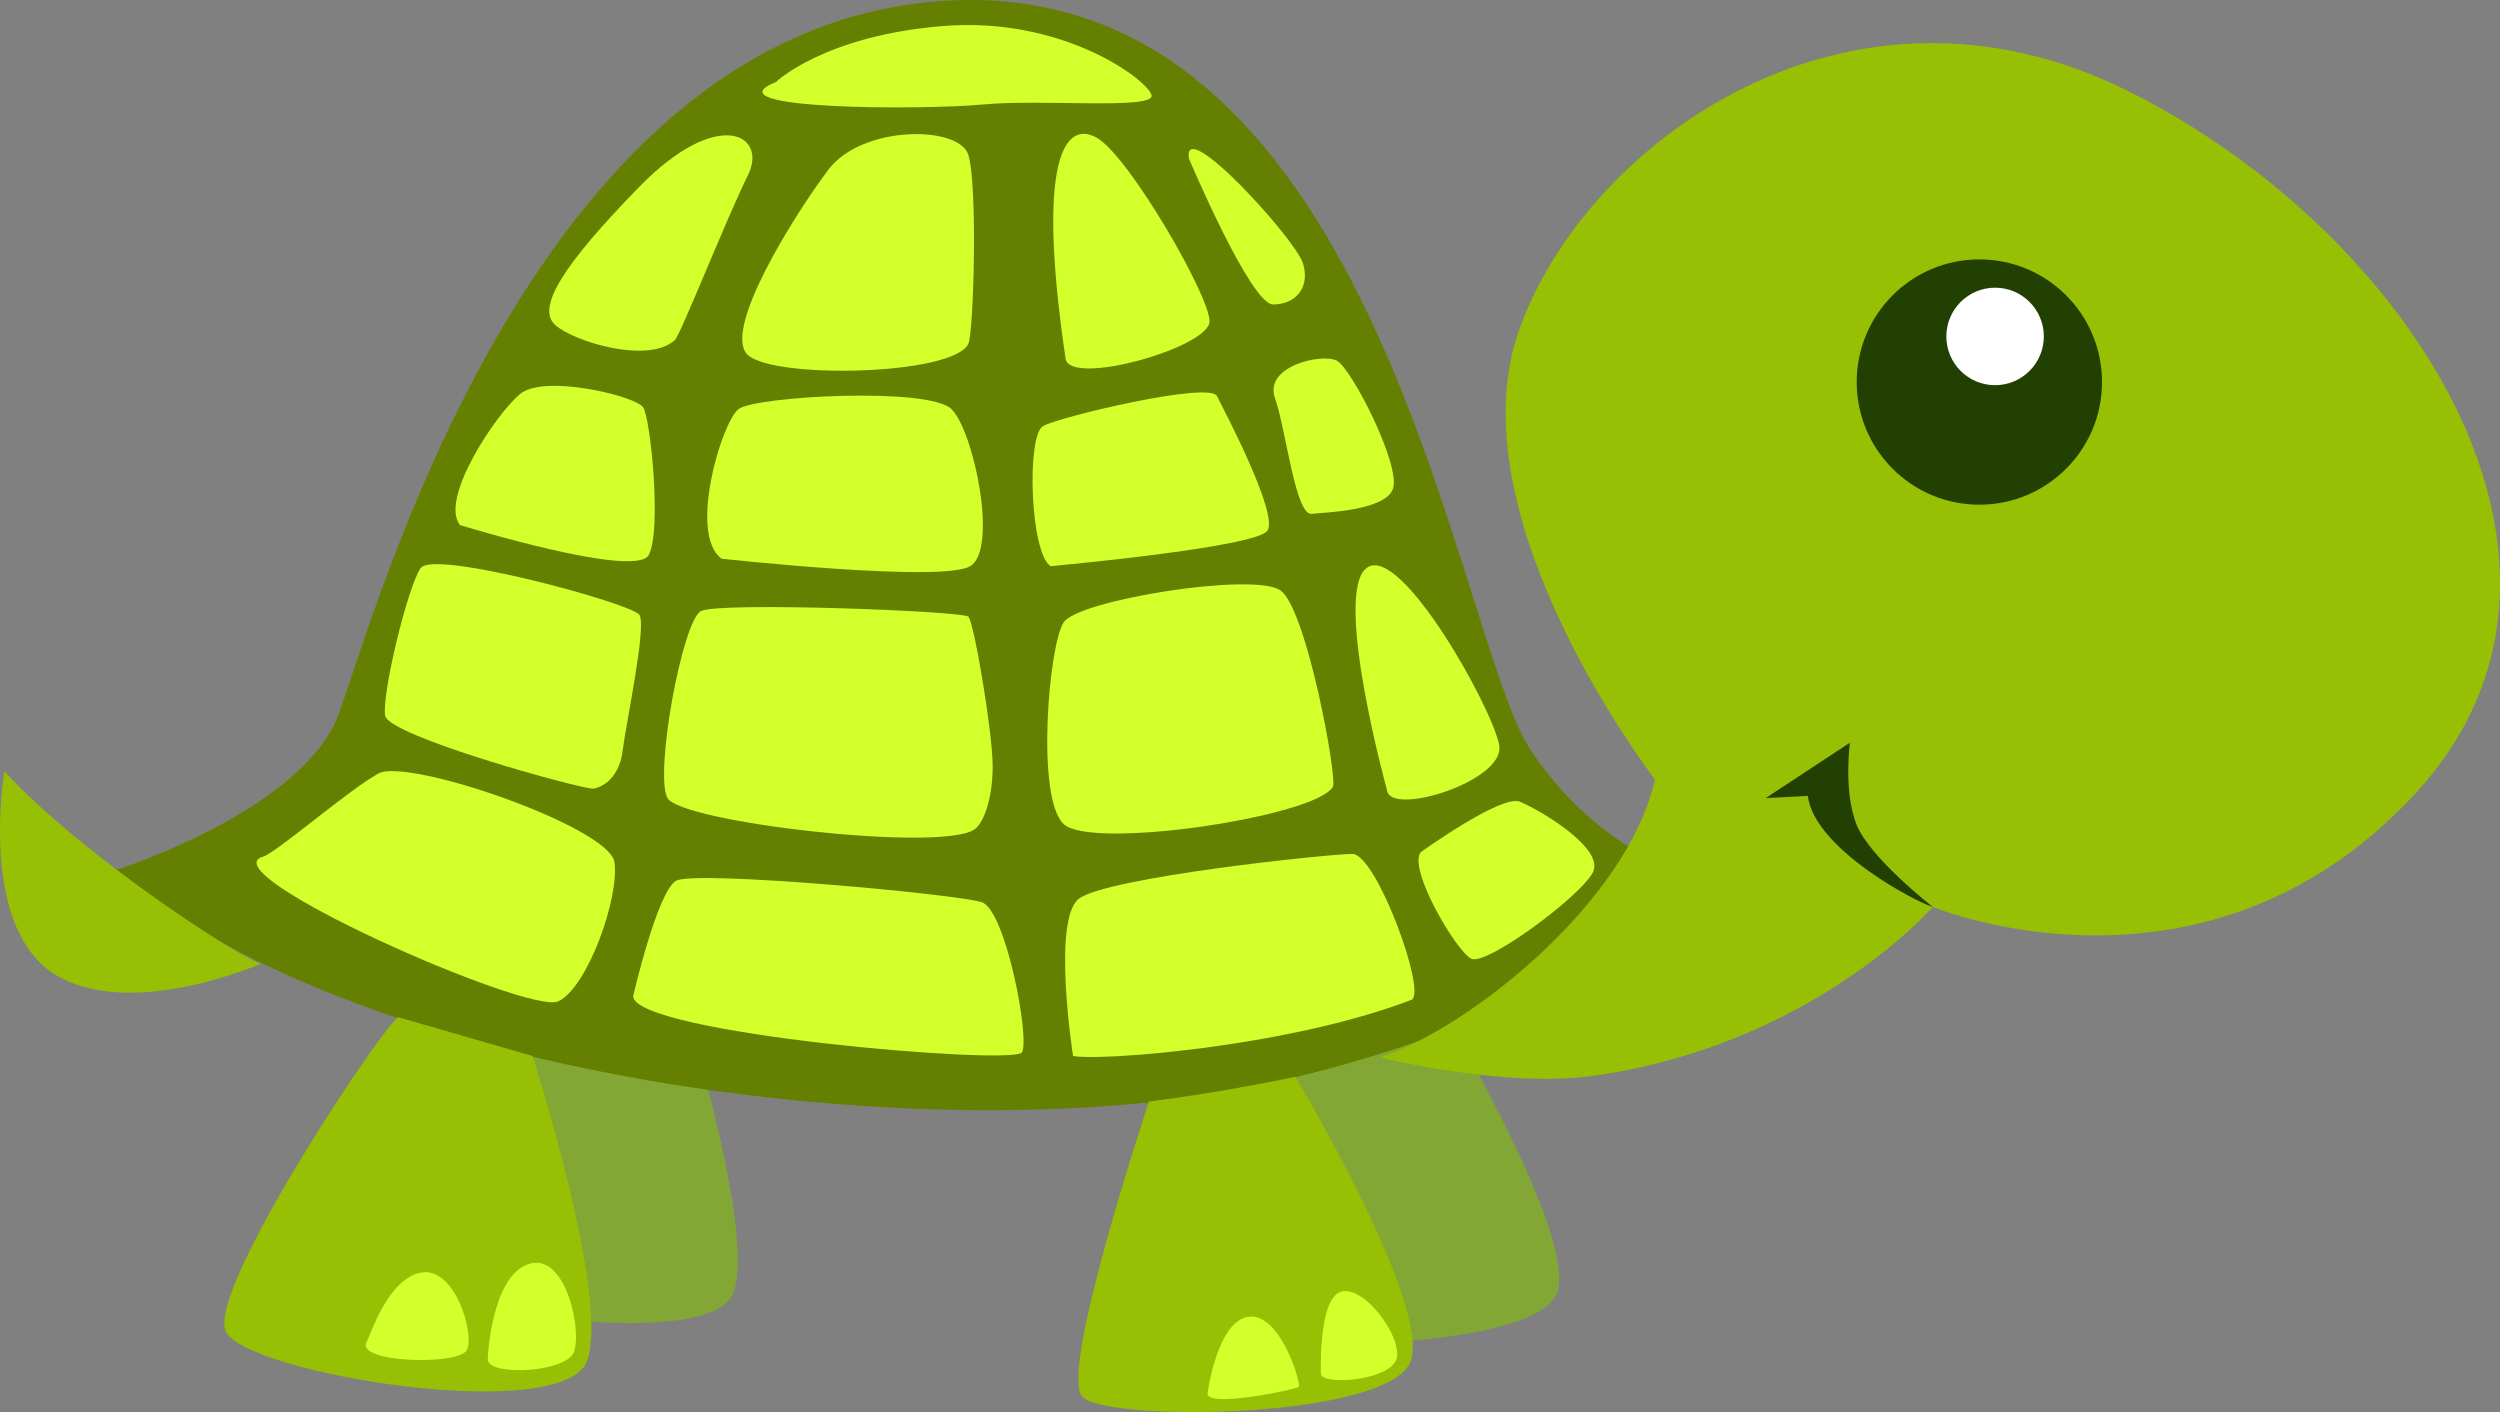 <?xml version="1.0" encoding="UTF-8" standalone="no"?>
<!-- Generator: Adobe Illustrator 22.0.1, SVG Export Plug-In . SVG Version: 6.00 Build 0)  -->

<svg
   version="1.1"
   x="0px"
   y="0px"
   viewBox="0 0 643.7 363.58"
   xml:space="preserve"
   id="svg179"
   sodipodi:docname="logo.svg"
   width="643.7"
   height="363.58"
   inkscape:version="1.1.2 (b8e25be8, 2022-02-05)"
   xmlns:inkscape="http://www.inkscape.org/namespaces/inkscape"
   xmlns:sodipodi="http://sodipodi.sourceforge.net/DTD/sodipodi-0.dtd"
   xmlns="http://www.w3.org/2000/svg"
   xmlns:svg="http://www.w3.org/2000/svg"><rect x="0" y="0" width="643.7" height="363.58" fill="#808080" stroke="none"/><defs
   id="defs183" /><sodipodi:namedview
   id="namedview181"
   pagecolor="#ffffff"
   bordercolor="#666666"
   borderopacity="1.0"
   inkscape:pageshadow="2"
   inkscape:pageopacity="0.0"
   inkscape:pagecheckerboard="0"
   showgrid="false"
   fit-margin-top="0"
   fit-margin-left="0"
   fit-margin-right="0"
   fit-margin-bottom="0"
   inkscape:zoom="1.0384855"
   inkscape:cx="20.703227"
   inkscape:cy="118.92319"
   inkscape:window-width="1920"
   inkscape:window-height="1075"
   inkscape:window-x="0"
   inkscape:window-y="25"
   inkscape:window-maximized="1"
   inkscape:current-layer="svg179" />
<g
   id="Layer_1"
   transform="translate(-49.419,-239.018)">
	<g
   id="g175">
		<path
   style="fill:#82a734"
   d="m 189.7,483.747 c -2.515,0 -49.458,69.576 -44.428,80.474 5.03,10.898 87.18,24.31 93.048,7.544 5.868,-16.766 -14.251,-78.797 -14.251,-78.797 z"
   id="path113" />
		<path
   style="fill:#82a734"
   d="m 383.34,503.866 c 0,0 -23.471,70.415 -17.604,77.121 5.868,6.706 79.635,5.868 84.665,-9.221 5.03,-15.089 -30.178,-73.768 -30.178,-73.768 0,0 -31.015,7.544 -36.883,5.868 z"
   id="path115" />
		<path
   style="fill:#658000"
   d="m 78.975,463.154 c 0,0 48.101,-15.252 57.487,-39.889 9.386,-24.637 50.448,-180.673 159.555,-184.192 109.107,-3.52 127.879,164.248 147.823,193.578 19.944,29.33 45.755,32.85 45.755,32.85 0,0 -34.023,35.196 -114.973,52.794 -80.952,17.597 -229.948,-10e-4 -295.647,-55.141 z"
   id="path117" />
		<path
   style="fill:#97bf04"
   d="m 404.774,511.269 c 23.252,-7.6 63.975,-40.414 70.742,-71.579 0,0 -51.621,-66.872 -35.196,-114.974 16.425,-48.101 84.47,-98.549 157.209,-62.18 72.739,36.369 127.879,122.013 73.911,180.673 -53.967,58.66 -124.359,29.33 -124.359,29.33 0,0 -30.503,35.196 -86.817,43.408 -23.507,3.429 -55.49,-4.678 -55.49,-4.678 z"
   id="path119" />
		<path
   style="fill:#97bf04"
   d="m 116.771,487.1 c -3.353,0 -45.266,-26.825 -66.223,-49.458 0,0 -6.706,39.399 12.574,51.973 19.28,12.574 53.649,-2.515 53.649,-2.515 z"
   id="path121" />
		<path
   style="fill:#97bf04"
   d="m 152.027,500.949 c -2.515,0 -49.506,69.978 -44.477,80.875 5.03,10.898 87.18,24.31 93.048,7.544 5.868,-16.765 -14.067,-78.452 -14.067,-78.452 z"
   id="path123" />
		<path
   style="fill:#97bf04"
   d="m 345.263,522.647 c 0,0 -23.117,69.237 -17.249,75.943 5.868,6.706 79.635,5.868 84.665,-9.221 5.03,-15.089 -29.736,-73.107 -29.736,-73.107 0,0 -17.805,3.867 -37.68,6.385 z"
   id="path125" />
		<circle
   style="fill:#214001"
   cx="559.066"
   cy="337.385"
   r="31.579"
   id="circle127" />
		<circle
   style="fill:#ffffff"
   cx="563.115"
   cy="325.644"
   r="12.551"
   id="circle129" />
		<path
   style="fill:#214001"
   d="m 547.081,472.539 c -4.229,-1.21 -30.475,-14.904 -32.187,-28.597 l -10.841,0.571 21.682,-14.264 c 0,0 -1.712,12.552 1.712,21.111 3.424,8.559 19.634,21.179 19.634,21.179 z"
   id="path131" />
		<path
   style="fill:#d3ff2b"
   d="m 117.171,459.578 c 3.319,-0.948 22.093,-17.26 29.688,-21.403 7.595,-4.143 59.376,13.808 60.757,22.784 1.381,8.975 -6.904,32.45 -14.499,35.902 -7.595,3.452 -90.445,-33.141 -75.946,-37.283 z"
   id="path133" />
		<path
   style="fill:#d3ff2b"
   d="m 212.449,495.48 c 0,0 6.214,-26.926 11.047,-29.688 4.833,-2.762 72.494,3.452 78.708,5.523 6.214,2.071 12.428,35.211 10.356,38.663 -2.072,3.452 -100.111,-4.833 -100.111,-14.498 z"
   id="path135" />
		<path
   style="fill:#d3ff2b"
   d="m 325.711,510.897 c 0,0 -5.46,-34.906 1.444,-40.429 6.904,-5.523 64.258,-11.58 70.472,-11.58 6.214,0 19.319,35.992 15.199,37.57 -32.45,12.427 -81.592,15.82 -87.115,14.439 z"
   id="path137" />
		<path
   style="fill:#d3ff2b"
   d="m 415.232,458.435 c 0,0 20.696,-14.92 25.509,-12.995 4.813,1.925 22.14,12.032 18.771,18.289 -3.369,6.257 -27.434,24.065 -31.284,22.14 -3.852,-1.925 -16.365,-23.102 -12.996,-27.434 z"
   id="path139" />
		<path
   style="fill:#d3ff2b"
   d="m 406.568,442.552 c 0,0 -13.958,-50.536 -5.294,-57.274 8.663,-6.738 32.728,36.579 34.172,45.723 1.444,9.144 -27.915,18.29 -28.878,11.551 z"
   id="path141" />
		<path
   style="fill:#d3ff2b"
   d="m 392.611,441.59 c 1.203,-2.139 -6.738,-45.723 -13.476,-50.536 -6.738,-4.813 -51.98,2.406 -55.83,8.182 -3.85,5.776 -7.219,45.242 0,51.98 7.219,6.738 64.974,-1.925 69.306,-9.626 z"
   id="path143" />
		<path
   style="fill:#d3ff2b"
   d="m 300.202,452.66 c 2.373,-1.499 4.813,-7.701 4.813,-16.364 0,-8.663 -4.813,-37.06 -6.257,-38.504 -1.444,-1.444 -64.013,-3.85 -68.826,-1.444 -4.813,2.406 -12.032,41.873 -8.663,48.13 3.369,6.257 69.788,13.957 78.933,8.182 z"
   id="path145" />
		<path
   style="fill:#d3ff2b"
   d="m 202.017,442.071 c 1.444,0 6.738,-1.925 7.701,-9.626 0.963,-7.701 6.257,-32.247 4.332,-35.135 -1.925,-2.888 -52.943,-16.845 -56.312,-12.032 -3.369,4.813 -10.107,32.728 -9.145,38.022 0.963,5.295 50.055,18.771 53.424,18.771 z"
   id="path147" />
		<path
   style="fill:#d3ff2b"
   d="m 167.845,374.208 c 0,0 45.242,13.958 48.611,7.701 3.369,-6.257 0.481,-35.135 -1.444,-38.022 -1.925,-2.888 -25.509,-8.663 -31.766,-3.369 -6.256,5.294 -20.695,26.952 -15.401,33.69 z"
   id="path149" />
		<path
   style="fill:#d3ff2b"
   d="m 235.227,382.872 c 0,0 56.793,6.257 64.013,1.925 7.219,-4.332 0.963,-34.653 -4.813,-40.429 -5.776,-5.776 -50.536,-3.369 -54.868,0 -4.332,3.369 -12.996,32.247 -4.332,38.504 z"
   id="path151" />
		<path
   style="fill:#d3ff2b"
   d="m 319.935,384.797 c 0,0 52.943,-4.813 55.83,-9.145 2.887,-4.332 -11.07,-30.803 -12.995,-34.653 -1.925,-3.85 -40.429,5.294 -44.761,7.701 -4.331,2.406 -3.368,32.728 1.926,36.097 z"
   id="path153" />
		<path
   style="fill:#d3ff2b"
   d="m 387.317,371.321 c 1.486,-0.33 18.289,-0.481 20.696,-6.257 2.406,-5.776 -10.589,-31.284 -14.439,-33.21 -3.85,-1.925 -18.771,1.444 -15.883,9.626 2.887,8.182 5.294,30.803 9.626,29.841 z"
   id="path155" />
		<path
   style="fill:#d3ff2b"
   d="m 323.785,331.373 c 1.079,7.283 37.06,-2.888 37.06,-9.626 0,-6.738 -20.696,-42.354 -28.878,-47.167 -8.182,-4.813 -15.882,4.813 -8.182,56.793 z"
   id="path157" />
		<path
   style="fill:#d3ff2b"
   d="m 298.758,327.522 c 1.375,-2.921 2.406,-40.91 0,-48.611 -2.406,-7.701 -27.434,-7.701 -36.097,3.85 -8.663,11.551 -27.434,41.392 -20.696,47.648 6.738,6.256 52.942,5.296 56.793,-2.887 z"
   id="path159" />
		<path
   style="fill:#d3ff2b"
   d="m 223.194,326.56 c 1.454,-1.35 13.476,-31.766 18.771,-42.354 5.294,-10.589 -7.701,-17.808 -27.915,2.888 -20.214,20.696 -26.471,31.284 -21.658,35.616 4.813,4.332 24.064,10.107 30.802,3.85 z"
   id="path161" />
		<path
   style="fill:#d3ff2b"
   d="m 355.551,279.874 c 0,0 15.883,37.541 21.658,37.541 5.776,0 9.626,-4.332 7.701,-10.589 -1.925,-6.256 -31.284,-38.503 -29.359,-26.952 z"
   id="path163" />
		<path
   style="fill:#d3ff2b"
   d="m 249.184,260.141 c 0,0 12.514,-12.032 43.317,-14.439 30.803,-2.406 52.461,13.958 53.424,17.808 0.963,3.85 -28.397,0.963 -43.317,2.406 -14.92,1.444 -71.232,1.444 -53.424,-5.775 z"
   id="path165" />
		<path
   style="fill:#d3ff2b"
   d="m 360.321,597.833 c 0,0 2.474,-18.803 10.638,-19.792 8.164,-0.99 13.607,17.318 12.865,18.06 -0.742,0.742 -23.75,5.443 -23.503,1.732 z"
   id="path167" />
		<path
   style="fill:#d3ff2b"
   d="m 389.515,592.885 c 0,0 -0.742,-19.545 5.195,-21.277 5.937,-1.732 15.586,11.38 14.349,17.071 -1.236,5.691 -18.555,7.175 -19.544,4.206 z"
   id="path169" />
		<path
   style="fill:#d3ff2b"
   d="m 175.017,589.174 c -0.087,-0.737 0.99,-21.771 10.638,-24.74 9.649,-2.969 13.855,18.06 11.381,23.008 -2.474,4.948 -21.524,5.938 -22.019,1.732 z"
   id="path171" />
		<path
   style="fill:#d3ff2b"
   d="m 143.844,584.473 c 0.959,-1.622 5.443,-16.329 14.102,-17.813 8.659,-1.484 13.855,16.081 11.628,20.04 -2.227,3.959 -28.946,3.216 -25.73,-2.227 z"
   id="path173" />
	</g>
</g>
<g
   id="Isolation_Mode"
   transform="translate(-49.419,-239.018)">
</g>
</svg>

